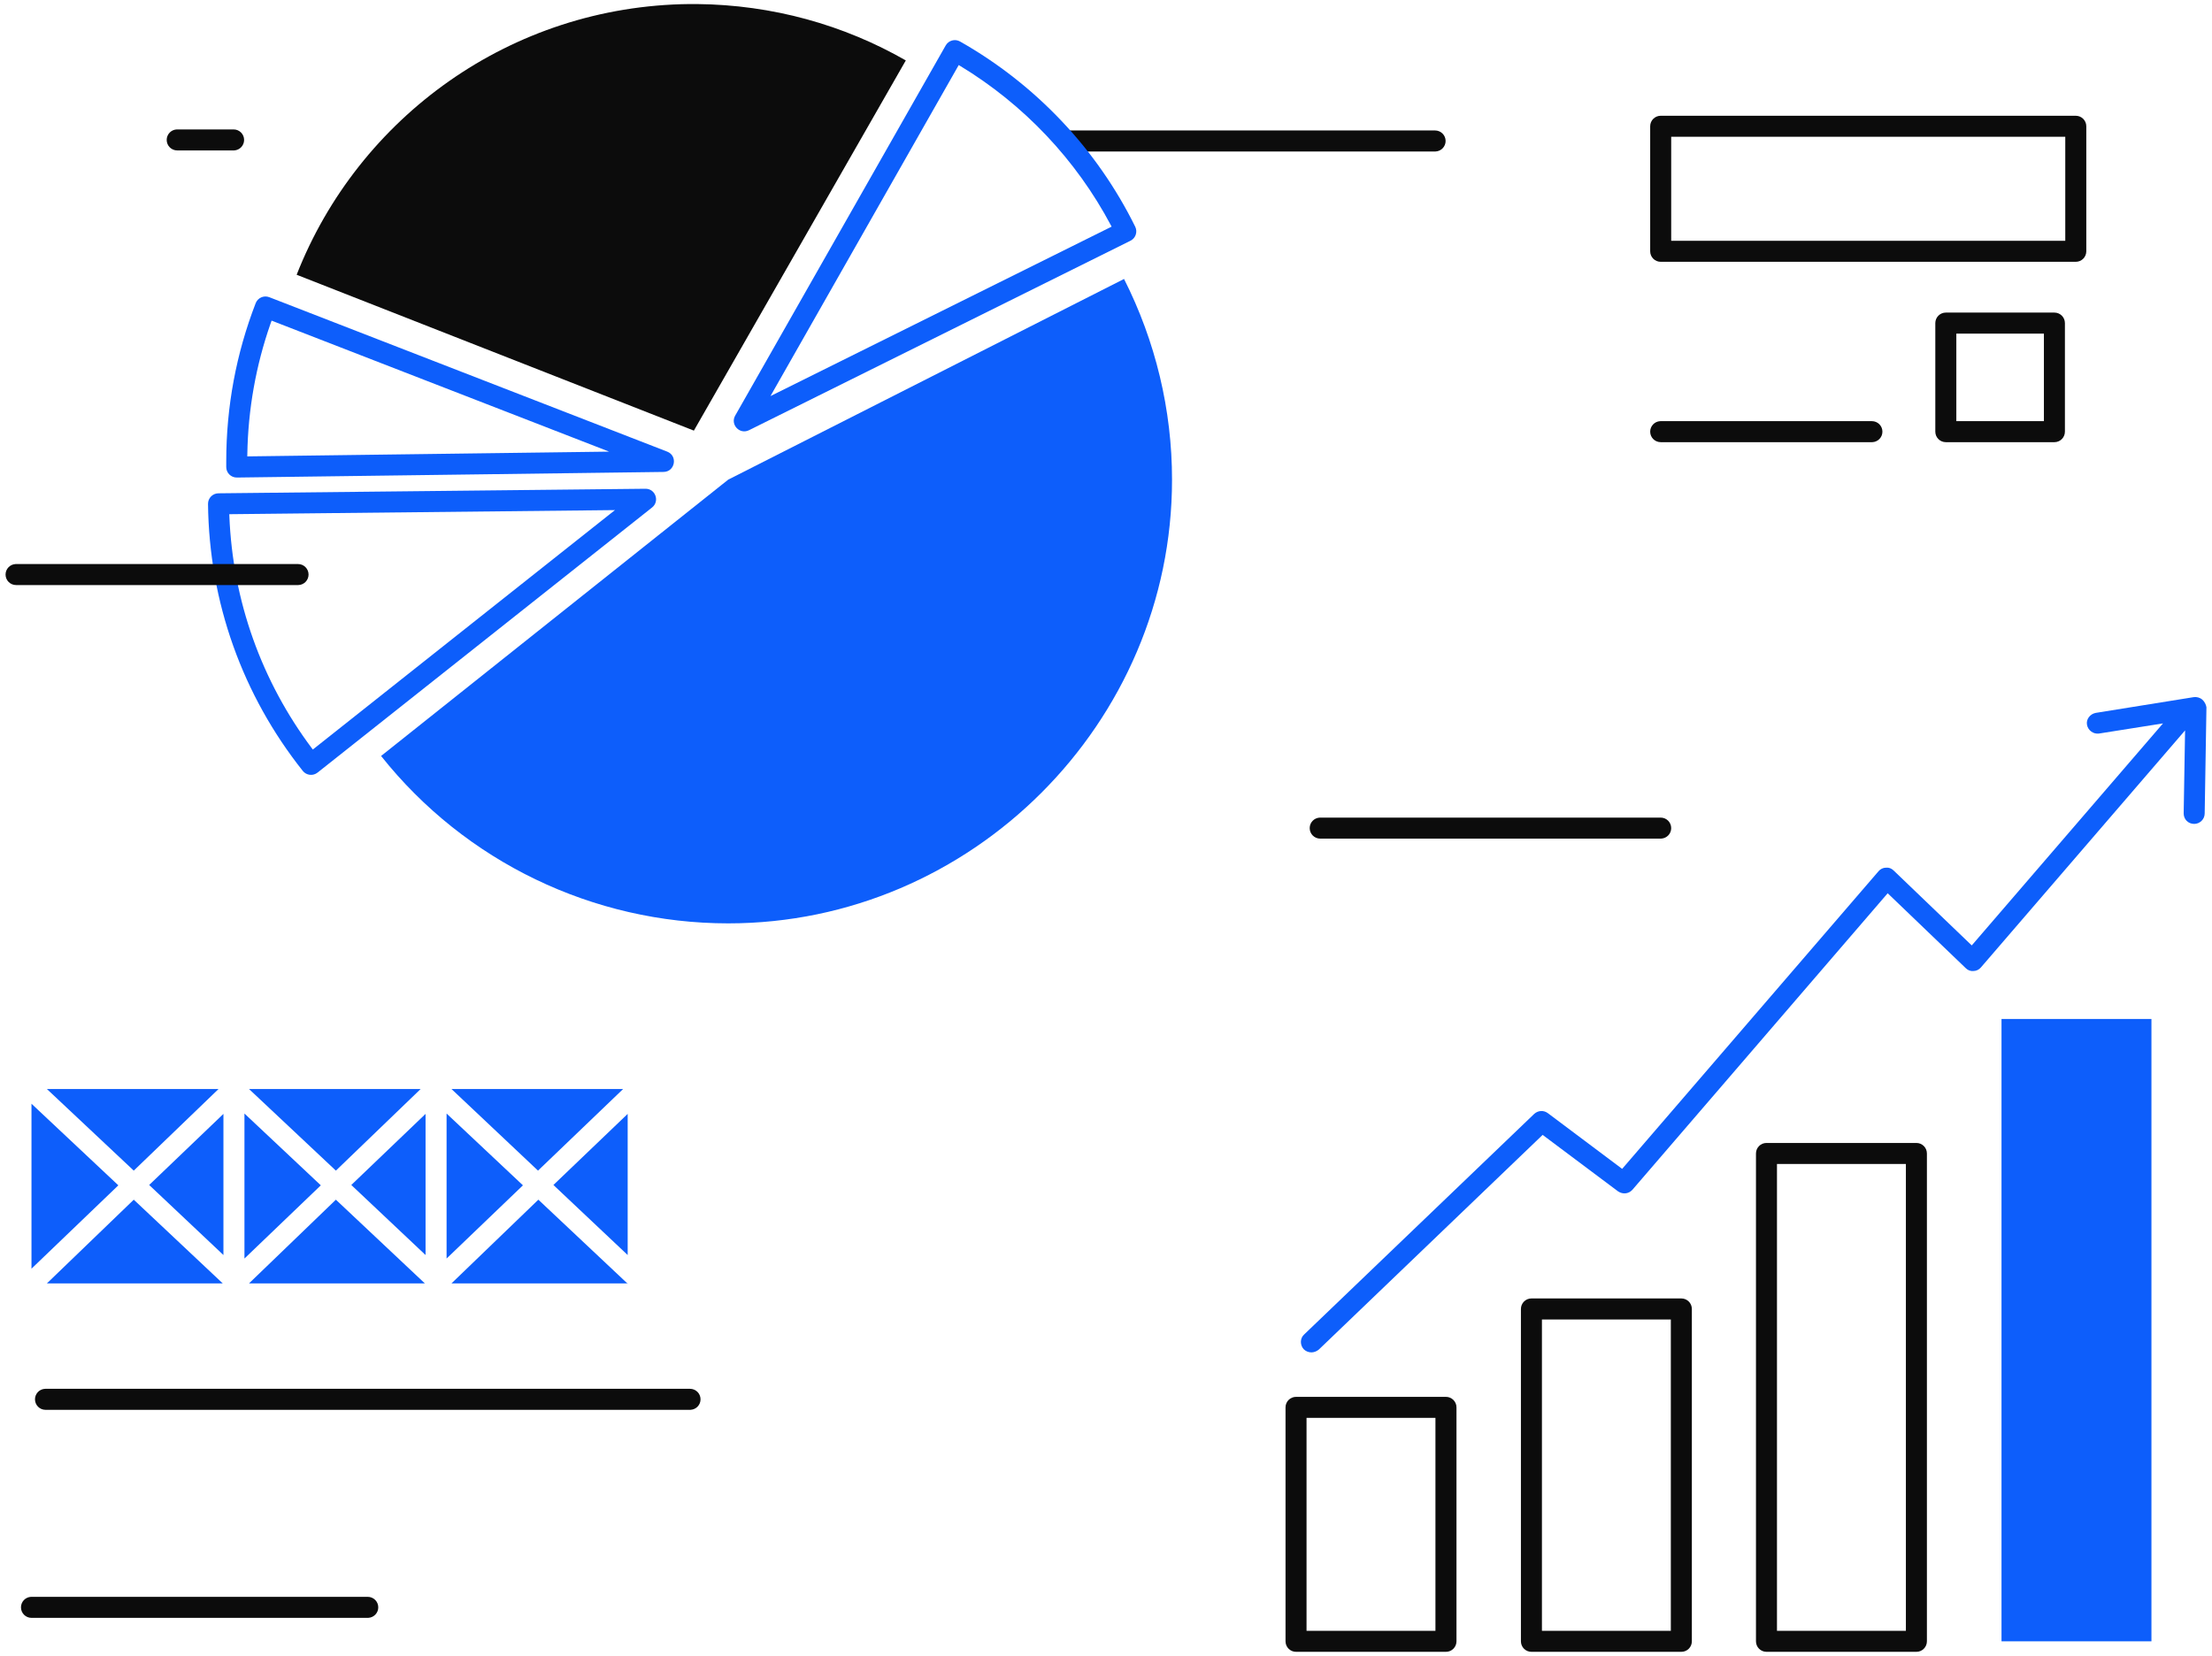 <svg width="199" height="149" viewBox="0 0 199 149" fill="none" xmlns="http://www.w3.org/2000/svg">
<path fill-rule="evenodd" clip-rule="evenodd" d="M130.084 125.693H116.596C116.074 125.693 115.651 126.117 115.651 126.639V147.69C115.651 148.212 116.074 148.635 116.596 148.635H130.084C130.606 148.635 131.03 148.212 131.03 147.69V126.639C131.03 126.117 130.606 125.693 130.084 125.693ZM129.138 127.584V146.744H117.541V127.584H129.138Z" fill="#0C0C0C"/>
<path fill-rule="evenodd" clip-rule="evenodd" d="M151.261 116.838H137.773C137.251 116.838 136.828 117.261 136.828 117.784V147.69C136.828 148.212 137.251 148.635 137.773 148.635H151.261C151.783 148.635 152.206 148.212 152.206 147.69V117.784C152.206 117.261 151.783 116.838 151.261 116.838ZM150.315 118.729V146.745H138.718V118.729H150.315Z" fill="#0C0C0C"/>
<path fill-rule="evenodd" clip-rule="evenodd" d="M172.407 102.846H158.919C158.397 102.846 157.974 103.269 157.974 103.792V147.69C157.974 148.212 158.397 148.635 158.919 148.635H172.407C172.929 148.635 173.352 148.212 173.352 147.69V103.792C173.352 103.269 172.929 102.846 172.407 102.846ZM171.461 104.737V146.745H159.864V104.737H171.461Z" fill="#0C0C0C"/>
<rect x="180.064" y="91.69" width="13.488" height="56" fill="#0D5EFB"/>
<path fill-rule="evenodd" clip-rule="evenodd" d="M198.122 62.95C197.901 62.761 197.618 62.698 197.365 62.729L188.542 64.147C188.037 64.242 187.659 64.715 187.754 65.219C187.848 65.723 188.321 66.07 188.825 66.007L194.592 65.093L177.386 85.072L170.358 78.329C170.169 78.139 169.917 78.045 169.665 78.076C169.413 78.076 169.161 78.203 169.003 78.392L145.935 105.178L139.254 100.167C138.876 99.884 138.372 99.915 138.025 100.23L117.321 120.084C116.943 120.431 116.943 121.029 117.289 121.408C117.478 121.597 117.731 121.691 117.983 121.691C118.203 121.691 118.455 121.597 118.644 121.439L138.782 102.121L145.557 107.195C145.967 107.479 146.502 107.447 146.849 107.069L169.823 80.377L176.85 87.121C177.039 87.31 177.291 87.404 177.543 87.373C177.796 87.373 178.048 87.247 178.205 87.058L196.578 65.723L196.452 73.192C196.452 73.728 196.861 74.137 197.397 74.137C197.901 74.137 198.342 73.728 198.342 73.192L198.5 63.643C198.468 63.423 198.342 63.139 198.122 62.95Z" fill="#0D5EFB"/>
<path fill-rule="evenodd" clip-rule="evenodd" d="M62.078 124.969C62.6 124.969 63.023 125.392 63.023 125.914C63.023 126.418 62.63 126.829 62.133 126.858L62.078 126.86H4.093C3.571 126.86 3.147 126.436 3.147 125.914C3.147 125.411 3.541 124.999 4.037 124.97L4.093 124.969H62.078Z" fill="#0C0C0C"/>
<path fill-rule="evenodd" clip-rule="evenodd" d="M33.085 143.688C33.607 143.688 34.031 144.111 34.031 144.633C34.031 145.137 33.637 145.548 33.141 145.577L33.085 145.579H2.832C2.31 145.579 1.887 145.155 1.887 144.633C1.887 144.13 2.28 143.718 2.777 143.689L2.832 143.688H33.085Z" fill="#0C0C0C"/>
<path fill-rule="evenodd" clip-rule="evenodd" d="M31.604 106.628L38.285 112.931V100.231L31.604 106.628Z" fill="#0D5EFB"/>
<path fill-rule="evenodd" clip-rule="evenodd" d="M21.992 113.246L28.862 106.659L21.992 100.199V113.246Z" fill="#0D5EFB"/>
<path fill-rule="evenodd" clip-rule="evenodd" d="M56.059 97.993H40.617L48.401 105.336L56.059 97.993Z" fill="#0D5EFB"/>
<path fill-rule="evenodd" clip-rule="evenodd" d="M30.217 107.951L22.402 115.483H38.222L30.217 107.951Z" fill="#0D5EFB"/>
<path fill-rule="evenodd" clip-rule="evenodd" d="M40.176 113.246L47.046 106.659L40.176 100.199V113.246Z" fill="#0D5EFB"/>
<path fill-rule="evenodd" clip-rule="evenodd" d="M2.832 99.317V114.16L10.647 106.659L2.832 99.317Z" fill="#0D5EFB"/>
<path fill-rule="evenodd" clip-rule="evenodd" d="M12.034 107.951L4.219 115.483H20.039L12.034 107.951Z" fill="#0D5EFB"/>
<path fill-rule="evenodd" clip-rule="evenodd" d="M19.66 97.993H4.219L12.034 105.336L19.66 97.993Z" fill="#0D5EFB"/>
<path fill-rule="evenodd" clip-rule="evenodd" d="M56.468 112.931V100.231L49.787 106.628L56.468 112.931Z" fill="#0D5EFB"/>
<path fill-rule="evenodd" clip-rule="evenodd" d="M13.42 106.628L20.101 112.931V100.231L13.42 106.628Z" fill="#0D5EFB"/>
<path fill-rule="evenodd" clip-rule="evenodd" d="M48.433 107.951L40.617 115.483H56.437L48.433 107.951Z" fill="#0D5EFB"/>
<path fill-rule="evenodd" clip-rule="evenodd" d="M37.843 97.993H22.402L30.217 105.336L37.843 97.993Z" fill="#0D5EFB"/>
<path fill-rule="evenodd" clip-rule="evenodd" d="M56.405 115.483C56.437 115.515 56.437 115.515 56.468 115.515V115.483H56.405Z" fill="#0D5EFB"/>
<path fill-rule="evenodd" clip-rule="evenodd" d="M184.823 28.127H175.054C174.532 28.127 174.108 28.551 174.108 29.073V38.842C174.108 39.364 174.532 39.788 175.054 39.788H184.823C185.345 39.788 185.768 39.364 185.768 38.842V29.073C185.768 28.551 185.345 28.127 184.823 28.127ZM183.878 30.018V37.896H175.999V30.018H183.878Z" fill="#0C0C0C"/>
<path fill-rule="evenodd" clip-rule="evenodd" d="M186.746 10.417H149.402C148.88 10.417 148.457 10.84 148.457 11.362V22.613C148.457 23.135 148.88 23.558 149.402 23.558H186.746C187.268 23.558 187.691 23.135 187.691 22.613V11.362C187.691 10.84 187.268 10.417 186.746 10.417ZM185.8 12.308V21.667H150.347V12.308H185.8Z" fill="#0C0C0C"/>
<path fill-rule="evenodd" clip-rule="evenodd" d="M168.405 37.897C168.927 37.897 169.35 38.32 169.35 38.842C169.35 39.346 168.956 39.757 168.46 39.786L168.405 39.787H149.402C148.88 39.787 148.457 39.364 148.457 38.842C148.457 38.339 148.85 37.927 149.346 37.898L149.402 37.897H168.405Z" fill="#0C0C0C"/>
<path fill-rule="evenodd" clip-rule="evenodd" d="M149.402 73.57C149.924 73.57 150.347 73.993 150.347 74.516C150.347 75.019 149.954 75.43 149.457 75.459L149.402 75.461H118.771C118.248 75.461 117.825 75.038 117.825 74.516C117.825 74.012 118.219 73.6 118.715 73.572L118.771 73.57H149.402Z" fill="#0C0C0C"/>
<path fill-rule="evenodd" clip-rule="evenodd" d="M65.513 43.159L101.123 25.102C103.959 30.712 105.44 36.888 105.44 43.159C105.44 65.061 87.415 83.087 65.513 83.087C53.349 83.087 41.846 77.541 34.283 68.024L65.513 43.159Z" fill="#0D5EFB"/>
<path fill-rule="evenodd" clip-rule="evenodd" d="M129.107 11.74C129.629 11.74 130.053 12.164 130.053 12.686C130.053 13.189 129.659 13.601 129.163 13.63L129.107 13.631H96.112C95.59 13.631 95.167 13.208 95.167 12.686C95.167 12.182 95.561 11.771 96.057 11.742L96.112 11.74H129.107Z" fill="#0C0C0C"/>
<path fill-rule="evenodd" clip-rule="evenodd" d="M21.015 11.646C21.537 11.646 21.961 12.069 21.961 12.591C21.961 13.095 21.567 13.506 21.071 13.535L21.015 13.536H15.941C15.419 13.536 14.996 13.113 14.996 12.591C14.996 12.088 15.39 11.676 15.886 11.647L15.941 11.646H21.015Z" fill="#0C0C0C"/>
<path fill-rule="evenodd" clip-rule="evenodd" d="M58.065 43.979L19.65 44.389C19.128 44.394 18.709 44.822 18.715 45.344C18.809 54.196 21.835 62.571 27.24 69.368C27.564 69.777 28.158 69.845 28.567 69.521L58.663 45.665C59.369 45.105 58.966 43.969 58.065 43.979ZM55.324 45.899L28.142 67.445L28.069 67.348C23.545 61.318 20.934 54.074 20.633 46.409L20.628 46.269L55.324 45.899Z" fill="#0D5EFB"/>
<path fill-rule="evenodd" clip-rule="evenodd" d="M23.001 27.282C21.255 31.796 20.354 36.58 20.354 41.521V42.025C20.354 42.552 20.784 42.977 21.311 42.97L59.695 42.466C60.734 42.452 60.994 41.016 60.025 40.639L24.225 26.742C23.738 26.553 23.19 26.795 23.001 27.282ZM24.434 28.851L54.8 40.639L22.247 41.067L22.25 40.88C22.317 36.828 23.022 32.893 24.331 29.142L24.434 28.851Z" fill="#0D5EFB"/>
<path fill-rule="evenodd" clip-rule="evenodd" d="M85.08 4.088L66.14 37.398C65.679 38.209 66.547 39.127 67.382 38.712L101.701 21.663C102.167 21.431 102.359 20.865 102.128 20.398C98.682 13.409 93.169 7.587 86.368 3.733C85.914 3.476 85.338 3.634 85.08 4.088ZM86.251 5.854L86.363 5.921C92.103 9.397 96.813 14.372 99.945 20.281L100.004 20.394L69.314 35.641L86.251 5.854Z" fill="#0D5EFB"/>
<path fill-rule="evenodd" clip-rule="evenodd" d="M81.49 5.438C75.943 2.255 69.514 0.427 62.676 0.364H62.046C45.942 0.521 32.234 10.574 26.688 24.724L62.424 38.748L81.49 5.438Z" fill="#0C0C0C"/>
<path fill-rule="evenodd" clip-rule="evenodd" d="M26.814 50.754C27.336 50.754 27.759 51.177 27.759 51.7C27.759 52.203 27.366 52.615 26.869 52.643L26.814 52.645H1.445C0.923 52.645 0.5 52.222 0.5 51.7C0.5 51.196 0.894 50.785 1.39 50.756L1.445 50.754H26.814Z" fill="#0C0C0C"/>
</svg>

